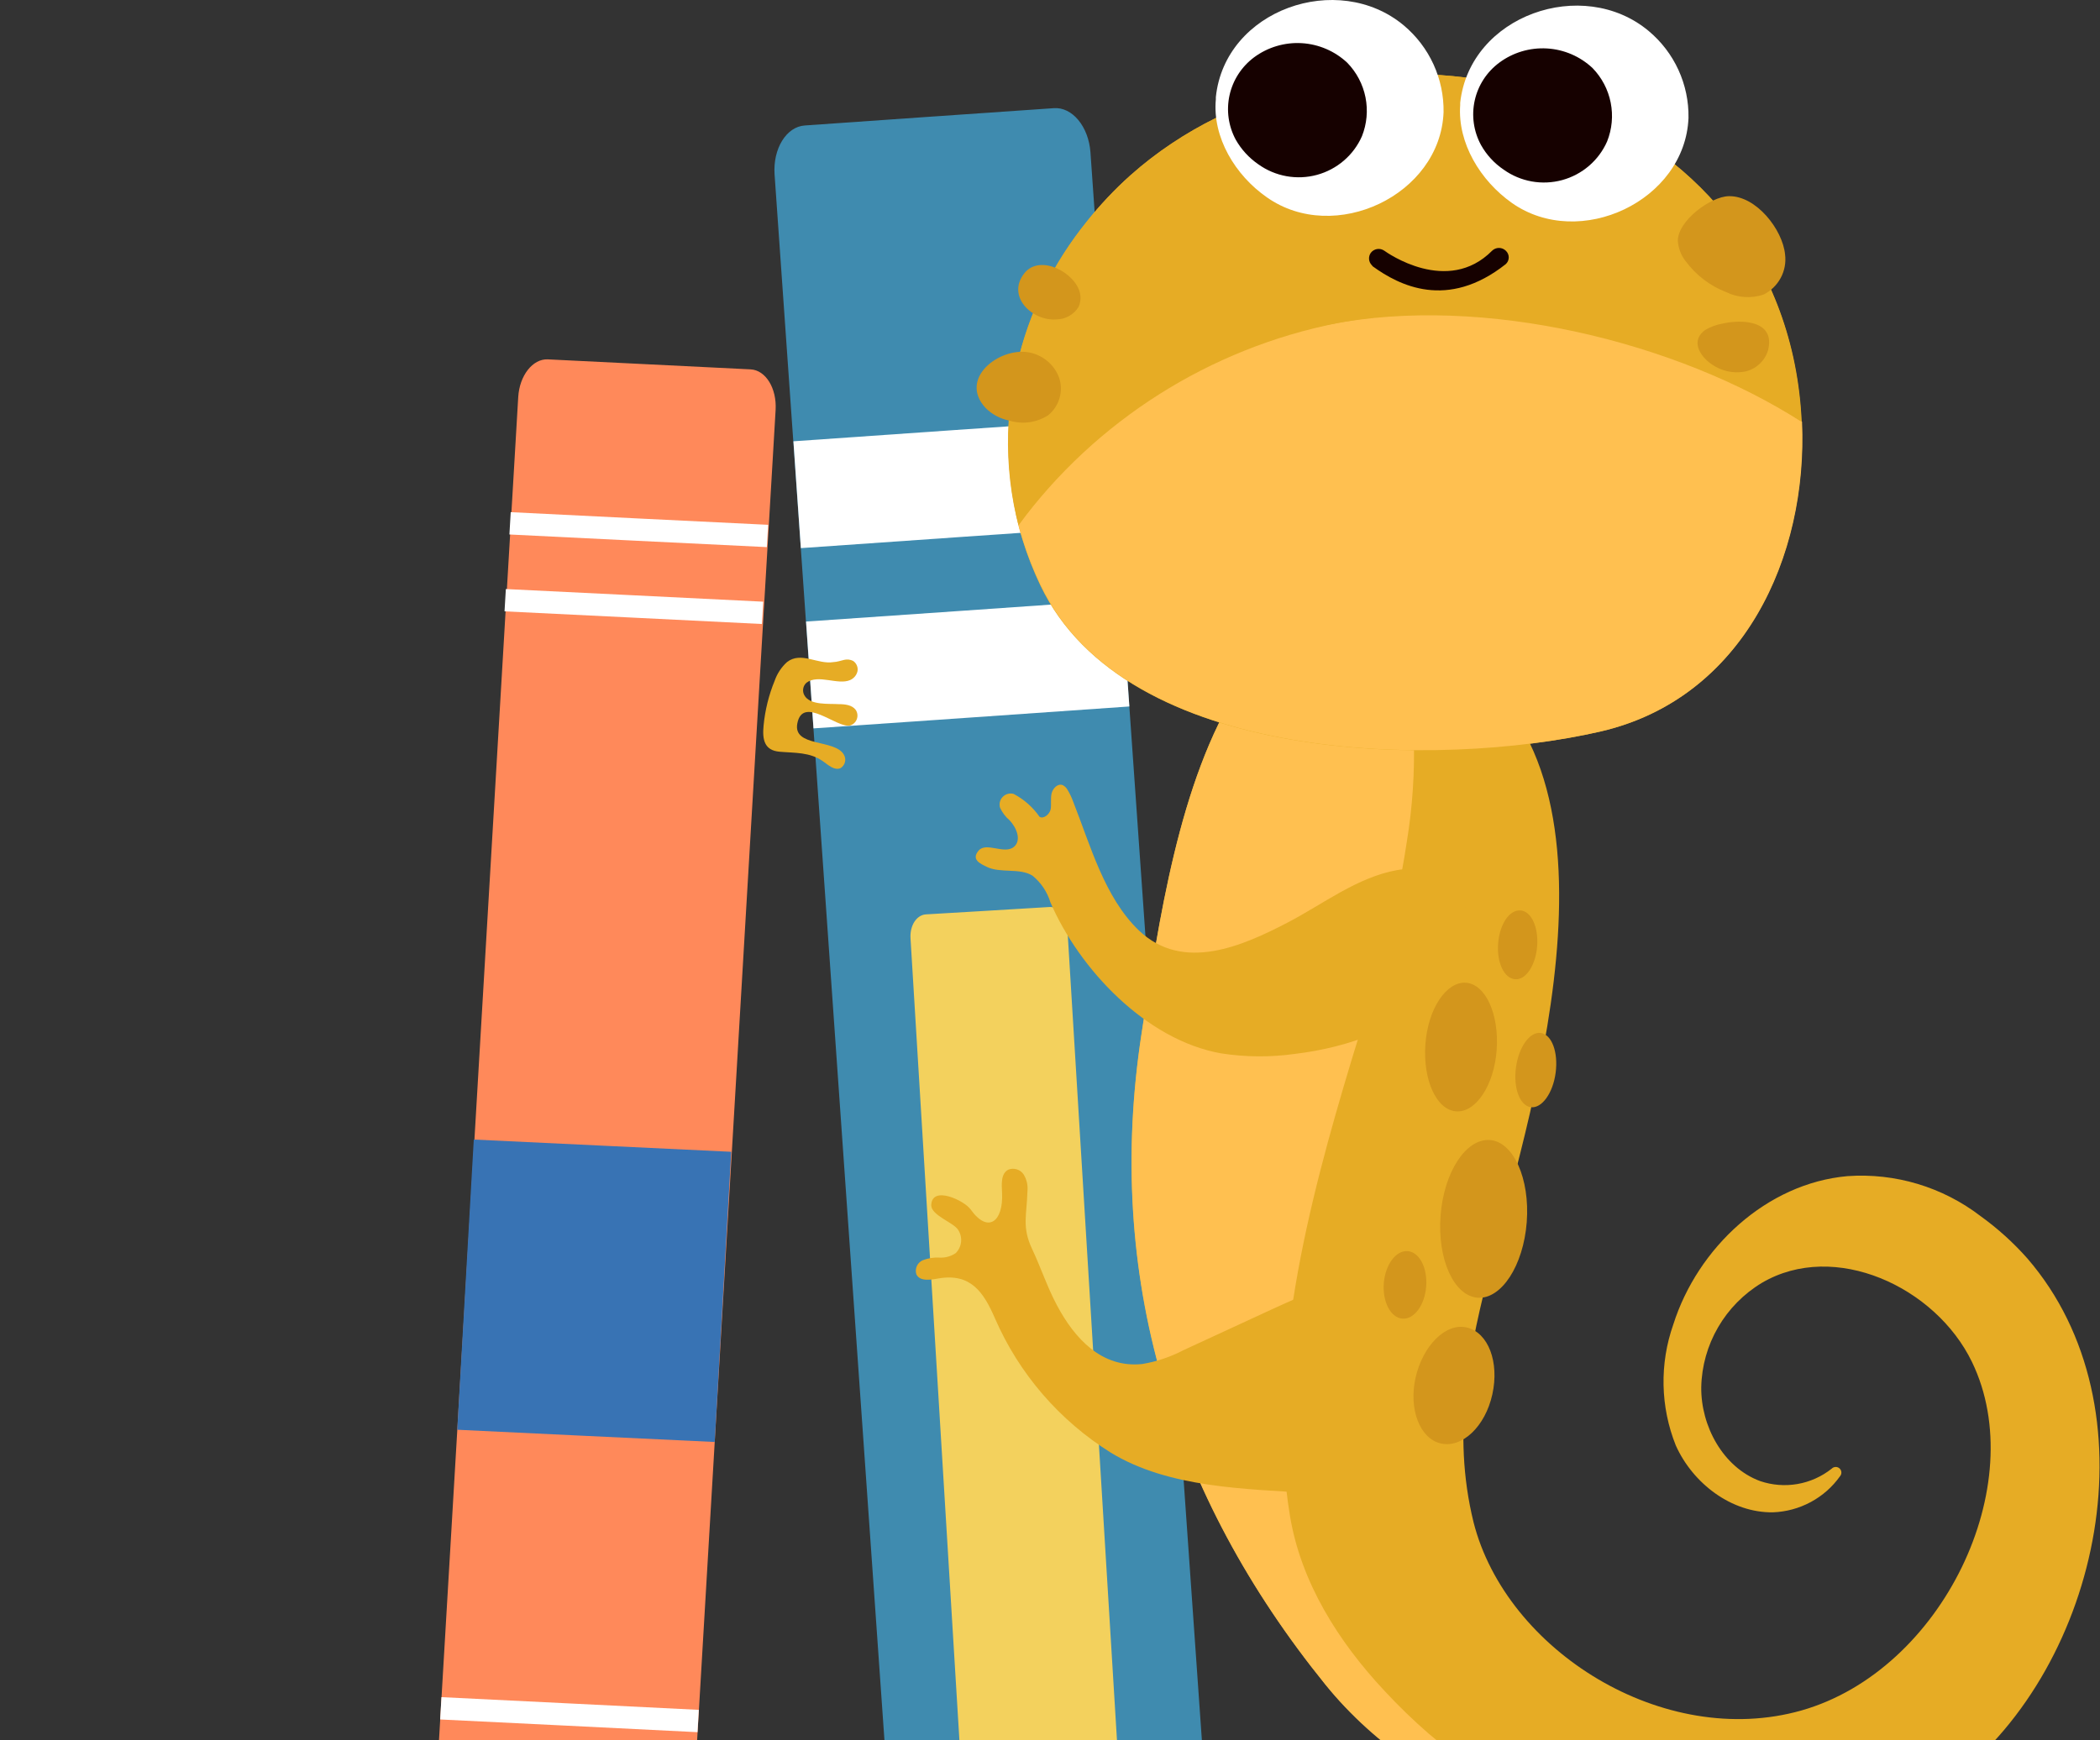 <svg width="111" height="92" viewBox="0 0 111 92" fill="none" xmlns="http://www.w3.org/2000/svg">
<rect x="0" y="0" width="111" height="92" fill="#333333" stroke="none"/>
<path d="M63.879 97.012L57.638 8.049C57.538 6.687 56.671 5.639 55.692 5.72L49.117 6.174L42.541 6.634C41.563 6.698 40.848 7.863 40.942 9.225L47.183 98.183C47.283 99.545 48.15 100.599 49.129 100.511L55.704 100.057L62.279 99.603C63.258 99.516 63.973 98.351 63.879 97.012Z" fill="#3F8BAF"/>
<path d="M59.027 27.821L58.628 22.174L50.283 22.75L41.938 23.332L42.331 28.98L50.682 28.398L59.027 27.821Z" fill="white"/>
<path d="M59.695 37.352L59.296 31.705L50.951 32.287L42.606 32.863L42.999 38.511L51.35 37.934L59.695 37.352Z" fill="white"/>
<path d="M55.47 47.955L52.205 48.152L48.935 48.345C48.449 48.38 48.086 48.927 48.127 49.608L50.775 93.053C50.816 93.723 51.244 94.218 51.731 94.218L54.995 94.025L58.265 93.828C58.751 93.798 59.115 93.245 59.074 92.564L56.419 49.107C56.384 48.444 55.956 47.925 55.47 47.955Z" fill="#F3D15D"/>
<path d="M104.685 64.297C102.682 62.759 100.179 62.006 97.653 62.184C93.38 62.562 89.735 65.968 88.446 70.026C87.713 72.108 87.76 74.382 88.581 76.431C89.483 78.428 91.511 79.988 93.709 79.959C94.409 79.934 95.093 79.749 95.71 79.417C96.326 79.086 96.856 78.618 97.26 78.049C97.31 77.991 97.335 77.915 97.33 77.839C97.325 77.763 97.291 77.691 97.234 77.639C97.177 77.587 97.103 77.559 97.026 77.561C96.949 77.562 96.875 77.593 96.821 77.648C96.296 78.067 95.673 78.347 95.01 78.462C94.347 78.577 93.665 78.523 93.029 78.305C91.072 77.578 89.899 75.394 89.923 73.339C89.947 72.226 90.254 71.138 90.814 70.174C91.374 69.21 92.17 68.402 93.129 67.826C96.961 65.572 102.306 68.023 104.234 72.012C107.375 78.504 102.658 88.314 95.227 90.433C87.936 92.506 79.603 87.266 77.886 80.477C76.713 75.691 77.657 71.272 78.864 66.644C81.05 58.254 86.817 40.089 76.274 34.476C72.412 32.415 68.146 32.147 65.526 36.264C62.297 41.306 61.242 48.828 60.345 54.627C58.376 67.436 61.957 79.045 70.068 89.065C77.288 97.984 94.096 101.146 103.244 94.055C111.079 87.994 113.951 74.405 107.164 66.539C106.424 65.702 105.593 64.951 104.685 64.297Z" fill="#E6AC25"/>
<path d="M73.174 89.391C70.736 86.788 68.767 83.656 68.187 80.163C66.88 72.32 69.177 63.558 71.427 56.088C72.6 52.28 73.772 48.461 74.358 44.519C74.662 42.674 74.786 40.804 74.727 38.936C74.727 38.231 74.545 33.696 73.801 33.451C70.683 32.514 67.589 33.038 65.52 36.275C62.291 41.317 61.236 48.839 60.34 54.638C58.37 67.447 61.951 79.057 70.062 89.077C75.336 95.597 84.795 98.677 92.994 97.74C86.805 96.808 80.253 95.725 75.518 91.662C74.696 90.948 73.913 90.19 73.174 89.391Z" fill="#FFC050"/>
<path d="M59.748 9.272C70.765 -0.533 91.353 3.374 94.787 18.884C96.545 26.843 93.357 36.659 84.584 38.68C76.016 40.648 59.513 40.426 54.989 30.954C51.959 24.596 53.061 17.231 57.45 11.711C58.145 10.835 58.914 10.019 59.748 9.272Z" fill="#E6AC25"/>
<path d="M70.707 17.079C63.935 18.422 57.916 22.236 53.834 27.769C54.124 28.863 54.517 29.927 55.007 30.948C59.531 40.432 76.034 40.642 84.602 38.674C92.15 36.927 95.566 29.428 95.25 22.296C88.704 18.11 78.935 15.461 70.707 17.079Z" fill="#FFC050"/>
<path d="M59.748 9.272C58.916 10.018 58.147 10.832 57.45 11.706C55.642 13.925 54.375 16.53 53.748 19.316C53.121 22.103 53.151 24.996 53.834 27.769C57.742 22.284 63.612 18.489 70.244 17.161C78.448 15.542 88.686 18.11 95.215 22.296C95.162 21.148 95.013 20.007 94.769 18.884C91.353 3.374 70.765 -0.533 59.748 9.272Z" fill="#E6AC25"/>
<path d="M75.354 46.086C74.864 45.938 74.345 45.91 73.842 46.004C71.726 46.388 69.933 47.803 68.064 48.775C65.649 50.033 62.526 51.407 60.205 49.2C58.376 47.454 57.626 44.659 56.73 42.4C56.648 42.168 56.542 41.946 56.413 41.736C56.355 41.638 56.27 41.559 56.167 41.509C55.903 41.41 55.639 41.69 55.581 41.963C55.522 42.237 55.581 42.546 55.534 42.79C55.487 43.035 55.171 43.32 54.948 43.186C54.596 42.678 54.126 42.263 53.577 41.975C53.475 41.947 53.368 41.947 53.267 41.975C53.166 42.002 53.074 42.056 53.001 42.132C52.927 42.206 52.876 42.3 52.852 42.401C52.827 42.503 52.831 42.609 52.862 42.709C52.979 42.964 53.151 43.191 53.366 43.372C53.729 43.757 54.005 44.42 53.6 44.77C53.096 45.2 52.129 44.496 51.725 44.974C51.32 45.451 51.824 45.666 52.141 45.824C52.868 46.19 53.899 45.87 54.579 46.301C55.027 46.667 55.355 47.158 55.522 47.71C57.052 51.244 60.574 54.988 64.536 55.692C65.83 55.894 67.147 55.904 68.445 55.721C71.257 55.384 74.199 54.353 76.192 52.275C77.974 50.4 78.478 47.064 75.354 46.086Z" fill="#E6AC25"/>
<path d="M73.695 67.989C71.515 67.307 69.206 68.315 67.249 69.217L62.561 71.383C61.878 71.741 61.142 71.989 60.381 72.117C58.23 72.349 56.794 70.754 55.874 69.025C55.358 68.064 55.018 67.022 54.555 66.038C54.005 64.874 54.274 64.251 54.309 62.964C54.338 62.659 54.266 62.352 54.104 62.091C54.019 61.965 53.893 61.871 53.747 61.826C53.601 61.78 53.444 61.785 53.301 61.84C52.891 62.044 52.944 62.626 52.967 63.081C53.038 64.577 52.229 65.246 51.303 63.942C50.975 63.482 49.258 62.65 49.222 63.721C49.222 64.262 50.395 64.629 50.641 65.019C50.766 65.208 50.822 65.433 50.8 65.658C50.777 65.883 50.678 66.093 50.517 66.254C50.267 66.424 49.966 66.508 49.662 66.492C49.358 66.473 49.054 66.521 48.771 66.632C48.633 66.694 48.522 66.804 48.461 66.941C48.399 67.079 48.391 67.234 48.437 67.377C48.625 67.767 49.199 67.668 49.609 67.593C51.315 67.302 51.994 68.326 52.592 69.706C53.866 72.635 56.003 75.112 58.722 76.809C61.787 78.672 65.831 78.719 69.324 78.946C70.224 79.05 71.135 79 72.019 78.8C74.135 78.218 75.43 76.029 75.957 73.904C76.514 71.645 76.256 68.786 73.695 67.989Z" fill="#E6AC25"/>
<path d="M79.919 10.733C83.494 13.242 89.073 10.617 89.249 6.233C89.264 5.36 89.083 4.494 88.719 3.7C88.355 2.905 87.817 2.201 87.145 1.639C83.664 -1.272 77.686 0.806 77.182 5.435V5.551C77.036 7.56 78.249 9.557 79.919 10.733Z" fill="white"/>
<path d="M79.48 8.969C79.921 9.284 80.428 9.497 80.963 9.593C81.498 9.688 82.047 9.664 82.572 9.521C83.096 9.378 83.581 9.12 83.992 8.767C84.403 8.414 84.73 7.973 84.947 7.479C85.207 6.827 85.273 6.115 85.137 5.428C85.001 4.74 84.669 4.106 84.18 3.601C83.524 2.983 82.671 2.615 81.769 2.562C80.867 2.509 79.975 2.774 79.251 3.31C78.589 3.8 78.127 4.51 77.95 5.311C77.772 6.112 77.891 6.95 78.284 7.671C78.575 8.19 78.984 8.635 79.48 8.969Z" fill="#160100"/>
<path d="M66.968 10.436C70.543 12.946 76.127 10.32 76.303 5.936C76.317 5.063 76.135 4.198 75.772 3.404C75.408 2.609 74.871 1.905 74.199 1.342C70.713 -1.569 64.741 0.509 64.266 5.138V5.254C64.079 7.263 65.292 9.272 66.968 10.436Z" fill="white"/>
<path d="M66.516 8.69C66.958 9.006 67.465 9.22 68.001 9.316C68.537 9.412 69.087 9.388 69.612 9.245C70.137 9.102 70.623 8.844 71.034 8.49C71.446 8.136 71.772 7.695 71.99 7.199C72.249 6.547 72.313 5.835 72.176 5.147C72.039 4.46 71.706 3.826 71.216 3.321C70.561 2.704 69.707 2.336 68.806 2.282C67.904 2.229 67.012 2.494 66.288 3.03C65.628 3.522 65.168 4.232 64.99 5.033C64.813 5.833 64.93 6.67 65.321 7.391C65.615 7.908 66.024 8.352 66.516 8.69Z" fill="#160100"/>
<path d="M72.512 14.023C72.426 13.937 72.374 13.824 72.364 13.703C72.355 13.583 72.388 13.463 72.459 13.365C72.54 13.258 72.659 13.188 72.791 13.167C72.923 13.146 73.058 13.178 73.168 13.254C73.303 13.353 76.514 15.635 78.87 13.254C78.966 13.161 79.096 13.108 79.231 13.108C79.365 13.108 79.495 13.161 79.591 13.254C79.64 13.299 79.68 13.354 79.707 13.415C79.734 13.477 79.748 13.543 79.748 13.609C79.748 13.676 79.734 13.742 79.707 13.803C79.68 13.864 79.64 13.919 79.591 13.964C76.508 16.404 73.953 15.094 72.558 14.081L72.512 14.023Z" fill="#160100"/>
<path d="M44.616 34.889C44.776 34.85 44.944 34.869 45.091 34.942C45.179 35 45.249 35.083 45.29 35.181C45.332 35.278 45.344 35.385 45.325 35.489C45.302 35.591 45.254 35.687 45.187 35.767C45.12 35.848 45.035 35.912 44.938 35.955C44.288 36.24 43.251 35.629 42.63 36.095C42.537 36.177 42.475 36.288 42.455 36.41C42.435 36.532 42.457 36.657 42.518 36.764C42.817 37.3 43.807 37.195 44.335 37.23C44.663 37.23 45.038 37.271 45.231 37.533C45.279 37.604 45.309 37.686 45.319 37.771C45.329 37.856 45.319 37.942 45.289 38.023C45.259 38.103 45.211 38.175 45.148 38.234C45.085 38.292 45.01 38.335 44.927 38.359C44.235 38.517 42.424 36.747 42.143 38.255C41.909 39.512 44.124 39.07 44.599 39.891C44.635 39.949 44.66 40.014 44.671 40.082C44.682 40.15 44.68 40.22 44.664 40.287C44.648 40.354 44.62 40.417 44.579 40.473C44.539 40.529 44.487 40.576 44.429 40.613C44.106 40.752 43.79 40.456 43.503 40.252C42.805 39.757 42.002 39.815 41.205 39.745C40.408 39.675 40.285 39.116 40.361 38.359C40.439 37.545 40.636 36.747 40.947 35.99C41.079 35.613 41.302 35.275 41.598 35.006C42.342 34.424 43.221 35.146 44.053 35.006C44.247 35 44.434 34.93 44.616 34.889Z" fill="#E6AC25"/>
<path d="M88.686 12.73C88.71 13.125 88.856 13.503 89.102 13.813C89.644 14.546 90.383 15.112 91.236 15.443C91.851 15.744 92.56 15.792 93.21 15.577C93.6 15.384 93.919 15.075 94.124 14.693C94.329 14.311 94.409 13.875 94.353 13.446C94.224 12.142 92.83 10.343 91.382 10.372C90.409 10.39 88.68 11.682 88.686 12.73Z" fill="#D3961C"/>
<path d="M54.368 18.628C54.733 18.692 55.075 18.851 55.359 19.088C55.643 19.325 55.859 19.632 55.985 19.979C56.1 20.329 56.105 20.705 56 21.059C55.896 21.412 55.686 21.725 55.399 21.958C55.099 22.15 54.761 22.274 54.408 22.323C54.054 22.371 53.695 22.342 53.354 22.238C52.879 22.146 52.442 21.915 52.1 21.574C50.652 20.02 52.803 18.36 54.368 18.628Z" fill="#D3961C"/>
<path d="M57.087 15.507C56.853 14.424 54.989 13.417 54.157 14.43C53.161 15.67 54.573 16.992 55.839 16.887C56.075 16.886 56.307 16.824 56.512 16.708C56.718 16.591 56.889 16.425 57.011 16.224C57.112 15.999 57.138 15.748 57.087 15.507Z" fill="#D3961C"/>
<path d="M90.122 17.452L90.028 17.528C89.366 18.11 89.923 18.896 90.497 19.274C90.99 19.616 91.598 19.752 92.191 19.653C92.484 19.598 92.757 19.464 92.979 19.265C93.201 19.067 93.364 18.813 93.451 18.529C93.867 16.934 92.062 16.875 91.054 17.108C90.725 17.165 90.409 17.281 90.122 17.452Z" fill="#D3961C"/>
<path d="M78.102 68.612C76.842 68.513 75.969 66.568 76.145 64.268C76.321 61.968 77.487 60.193 78.741 60.274C79.995 60.356 80.874 62.318 80.699 64.618C80.523 66.917 79.357 68.705 78.102 68.612Z" fill="#D3961C"/>
<path d="M76.966 58.76C75.922 58.679 75.207 57.095 75.342 55.215C75.477 53.334 76.45 51.884 77.487 51.96C78.524 52.036 79.245 53.625 79.11 55.506C78.976 57.386 78.003 58.836 76.966 58.76Z" fill="#D3961C"/>
<path d="M76.168 76.32C75.049 76.076 74.445 74.498 74.826 72.827C75.207 71.156 76.415 69.916 77.54 70.189C78.665 70.463 79.257 72.012 78.882 73.718C78.507 75.424 77.288 76.57 76.168 76.32Z" fill="#D3961C"/>
<path d="M74.129 69.718C73.508 69.671 73.068 68.833 73.144 67.849C73.221 66.865 73.783 66.102 74.404 66.149C75.026 66.195 75.459 67.034 75.383 68.023C75.307 69.013 74.744 69.764 74.129 69.718Z" fill="#D3961C"/>
<path d="M80.915 58.539C80.329 58.458 79.984 57.52 80.13 56.437C80.277 55.354 80.863 54.533 81.443 54.615C82.023 54.697 82.369 55.628 82.228 56.711C82.088 57.794 81.496 58.615 80.915 58.539Z" fill="#D3961C"/>
<path d="M80.083 51.774C79.497 51.727 79.11 50.883 79.187 49.882C79.263 48.88 79.773 48.1 80.359 48.135C80.945 48.17 81.326 49.026 81.249 50.027C81.173 51.029 80.652 51.826 80.083 51.774Z" fill="#D3961C"/>
<g clip-path="url(#clip0_1_124)">
<path d="M39.674 19.529L34.315 19.264L28.955 19C28.158 18.964 27.458 19.854 27.392 20.995L23.007 95.351C22.938 96.491 23.529 97.449 24.326 97.496L29.686 97.757L35.045 98.021C35.842 98.061 36.542 97.167 36.611 96.03L40.997 21.674C41.063 20.526 40.471 19.568 39.674 19.529Z" fill="#FF895A"/>
<path d="M31.816 60.572L25.043 60.25L24.169 75.593L30.907 75.915L37.777 76.24L38.651 60.897L31.816 60.572Z" fill="#3873B4"/>
<path d="M33.726 27.412L26.995 27.079L26.926 28.259L33.653 28.591L40.534 28.927L40.603 27.748L33.726 27.412Z" fill="white"/>
<path d="M26.738 31.144L26.668 32.323L33.396 32.652L40.273 32.992L40.342 31.812L33.465 31.473L26.738 31.144Z" fill="white"/>
<path d="M23.334 89.731L23.265 90.911L29.894 91.236L36.869 91.583L36.938 90.403L29.968 90.057L23.334 89.731Z" fill="white"/>
</g>
<defs>
<clipPath id="clip0_1_124">
<rect width="18" height="79" fill="white" transform="translate(23 19)"/>
</clipPath>
</defs>
</svg>
